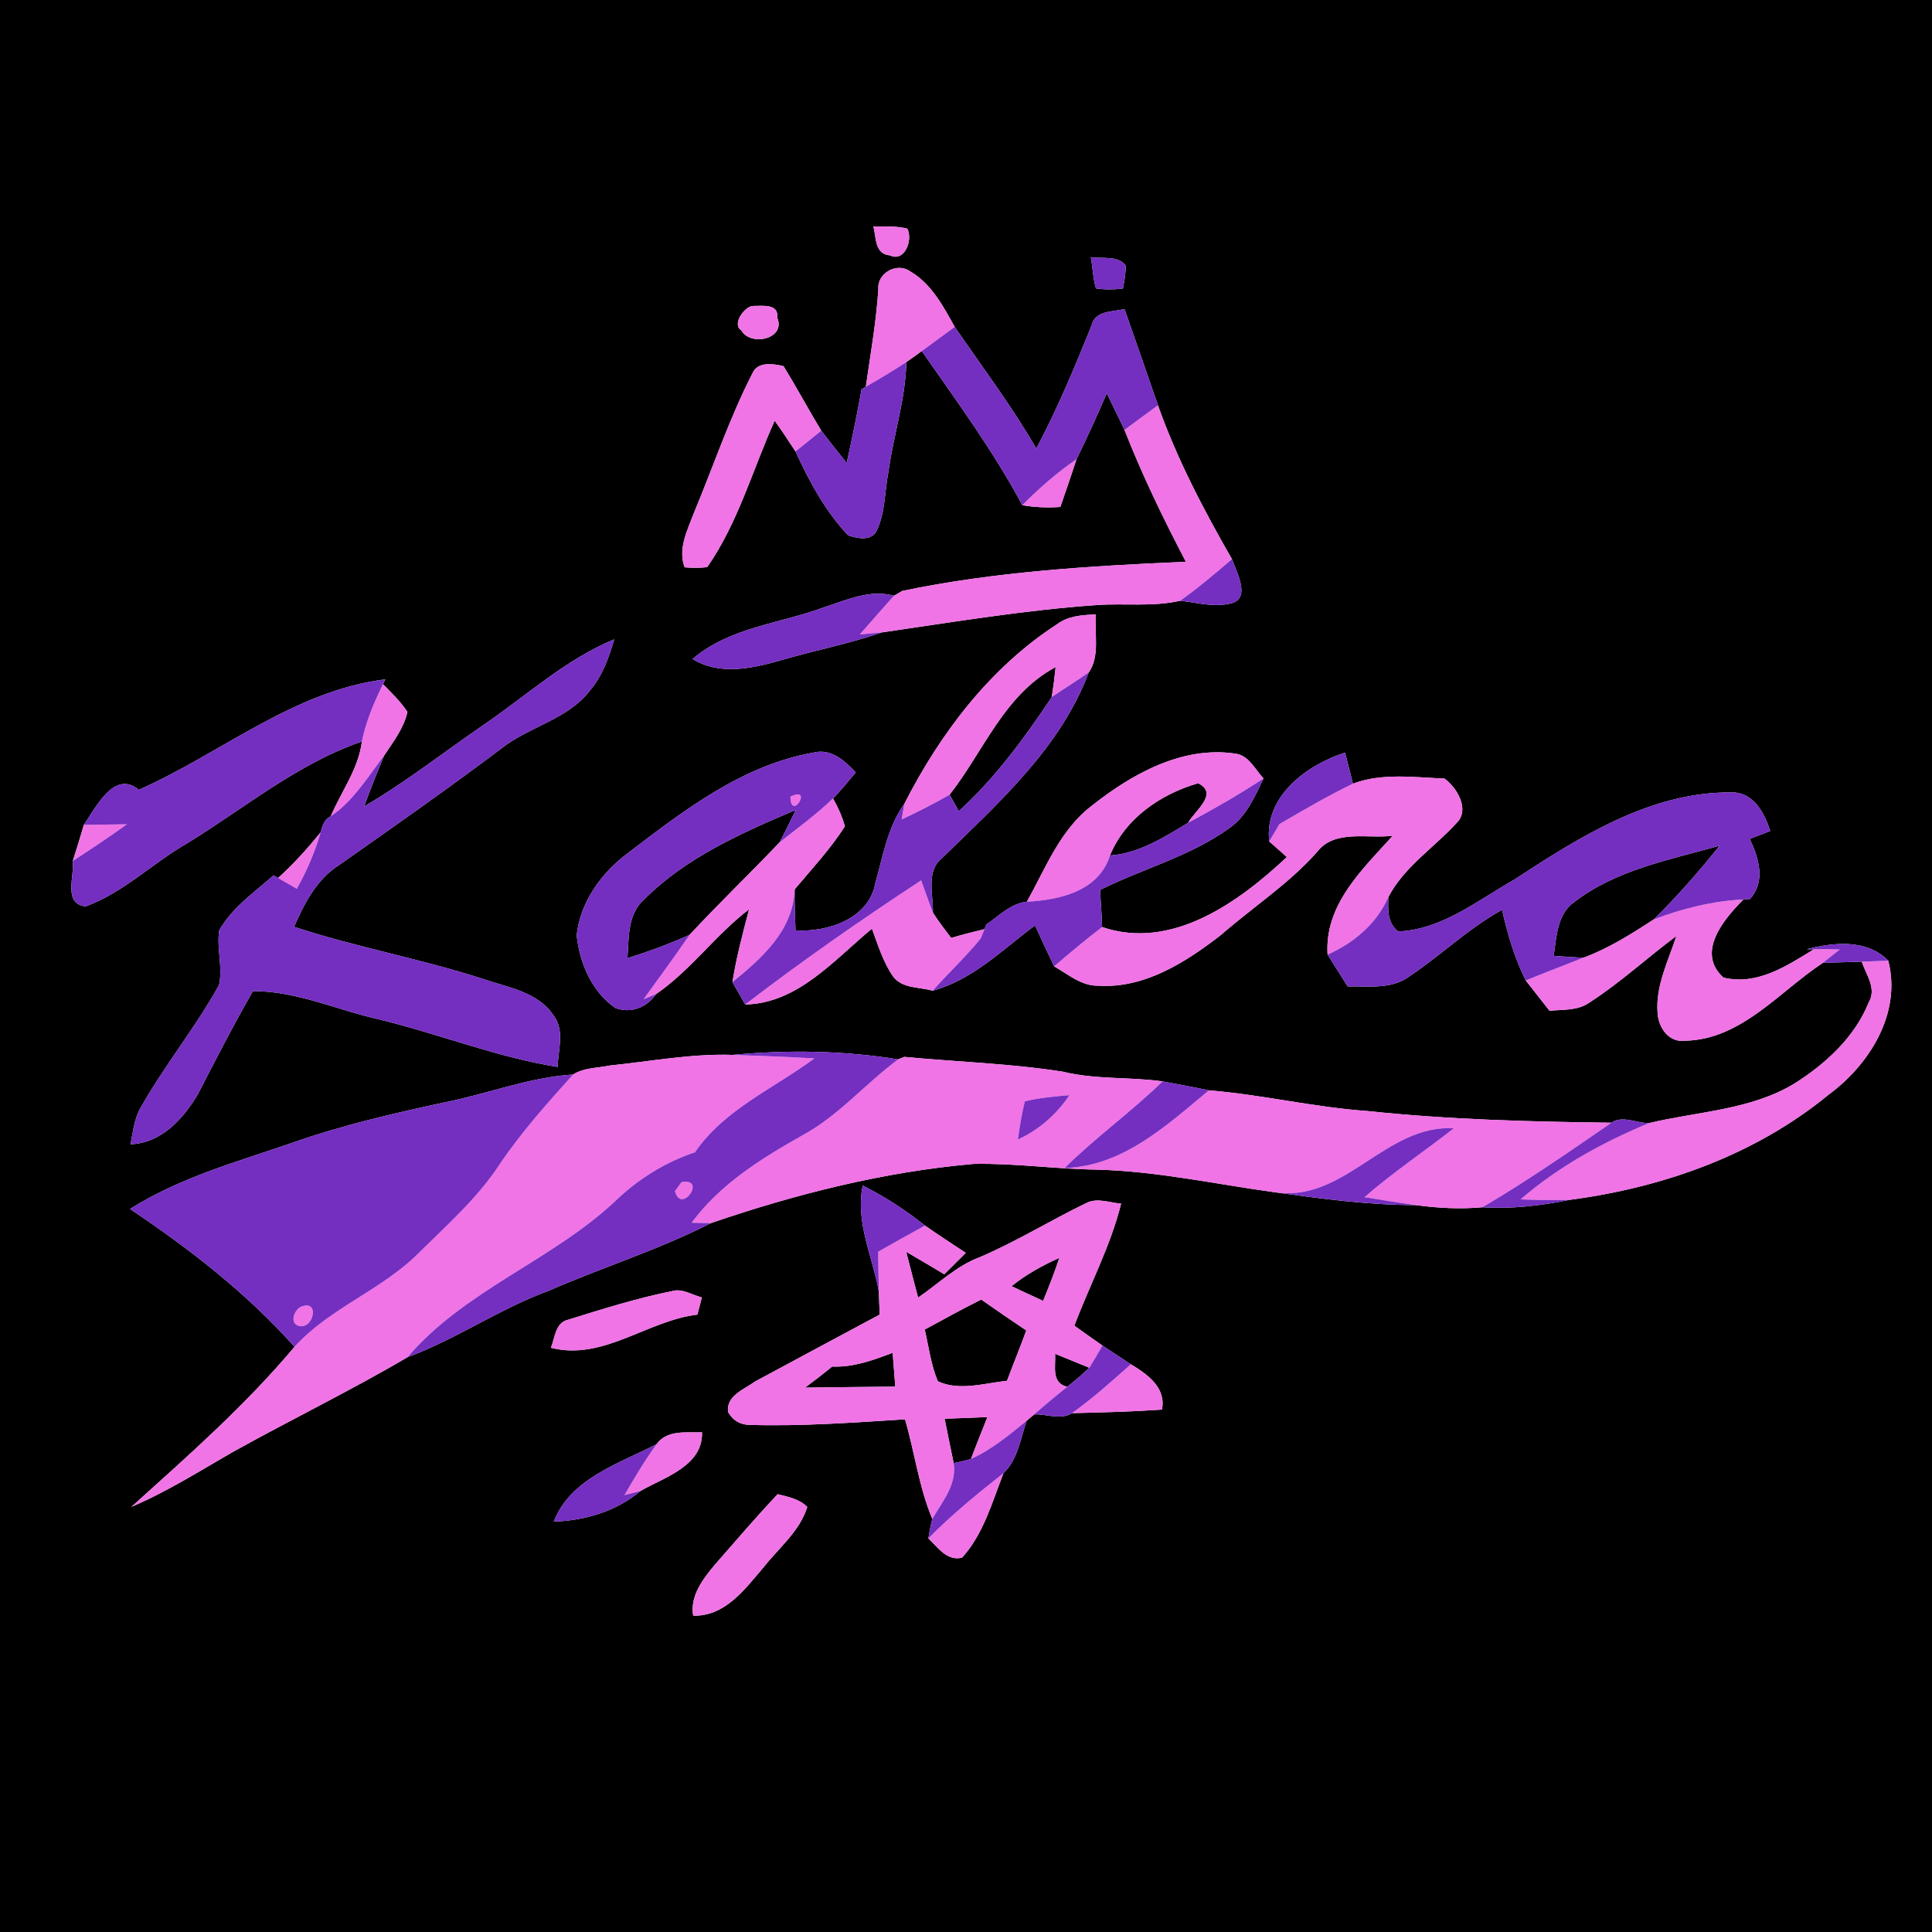 <?xml version="1.0" encoding="UTF-8" ?>
<!DOCTYPE svg PUBLIC "-//W3C//DTD SVG 1.1//EN" "http://www.w3.org/Graphics/SVG/1.1/DTD/svg11.dtd">
<svg width="250pt" height="250pt" viewBox="0 0 250 250" version="1.1" xmlns="http://www.w3.org/2000/svg">
<g id="#000001ff">
<path fill="#000001" opacity="1.00" d=" M 0.00 0.00 L 250.00 0.00 L 250.00 250.00 L 0.00 250.00 L 0.00 0.00 M 113.01 29.30 C 113.41 30.76 113.15 32.89 115.18 33.05 C 117.06 33.95 118.15 31.06 117.41 29.59 C 115.97 29.22 114.48 29.32 113.01 29.30 M 141.15 33.27 C 141.41 34.61 141.42 36.00 141.82 37.32 C 142.97 37.49 144.14 37.48 145.30 37.34 C 145.51 36.36 145.65 35.37 145.69 34.37 C 144.58 33.00 142.67 33.53 141.15 33.27 M 113.66 37.42 C 113.38 41.66 112.64 45.84 112.04 50.04 L 111.49 50.36 C 110.92 53.56 110.26 56.74 109.56 59.91 C 108.45 58.53 107.35 57.14 106.27 55.73 C 104.60 52.97 103.08 50.13 101.39 47.38 C 100.06 47.06 98.01 46.75 97.36 48.32 C 94.36 54.18 92.27 60.46 89.73 66.53 C 88.91 68.70 87.71 71.06 88.59 73.41 C 89.56 73.50 90.54 73.49 91.51 73.39 C 95.51 67.65 97.39 60.77 100.24 54.44 C 101.19 55.73 102.05 57.08 102.94 58.42 C 104.72 62.30 106.80 66.15 109.75 69.28 C 111.00 69.69 112.85 70.08 113.50 68.55 C 114.57 66.20 114.47 63.55 114.96 61.06 C 115.61 56.30 117.18 51.68 117.28 46.85 C 117.96 46.39 118.62 45.91 119.28 45.42 C 123.81 51.94 128.54 58.35 132.29 65.37 C 133.91 65.66 135.56 65.71 137.21 65.60 C 137.91 63.54 138.63 61.49 139.30 59.42 C 140.69 56.61 141.97 53.76 143.22 50.89 C 143.98 52.47 144.76 54.04 145.51 55.63 C 147.80 61.48 150.54 67.12 153.45 72.69 C 141.18 73.23 128.82 73.95 116.77 76.46 C 116.50 76.61 115.96 76.93 115.68 77.09 C 112.56 76.23 109.54 77.64 106.62 78.59 C 100.91 80.71 94.43 81.16 89.62 85.27 C 93.07 87.41 97.22 86.52 100.87 85.49 C 105.27 84.18 109.80 83.33 114.13 81.83 C 123.38 80.49 132.61 78.94 141.95 78.29 C 145.52 78.05 149.18 78.54 152.70 77.74 C 154.76 77.95 156.86 78.57 158.93 78.15 C 162.06 77.72 160.06 74.17 159.41 72.35 C 155.75 65.96 152.30 59.40 149.84 52.45 C 148.42 48.29 146.95 44.14 145.51 39.99 C 143.95 40.38 141.65 40.16 141.23 42.17 C 139.05 47.55 136.83 52.91 134.10 58.04 C 130.92 52.56 127.12 47.50 123.54 42.30 C 122.05 39.61 120.50 36.69 117.75 35.10 C 116.07 33.90 113.47 35.35 113.66 37.42 M 97.49 39.59 C 96.39 39.57 94.65 41.95 95.92 42.74 C 97.08 44.85 101.69 43.91 100.59 41.14 C 100.77 39.26 98.75 39.60 97.49 39.59 M 136.78 80.78 C 128.11 86.39 121.64 94.93 117.01 104.04 C 114.85 107.05 114.27 110.77 113.27 114.25 C 112.48 118.87 107.07 120.67 102.94 120.39 C 102.87 118.62 102.80 116.85 102.83 115.08 C 105.06 112.42 107.46 109.86 109.33 106.92 C 108.97 105.66 108.45 104.46 107.79 103.32 C 108.84 102.26 109.77 101.09 110.73 99.95 C 109.29 98.43 107.54 96.81 105.25 97.39 C 96.09 99.01 88.53 104.84 81.32 110.34 C 77.87 112.87 75.09 116.69 74.62 121.02 C 75.00 124.59 76.58 128.35 79.63 130.43 C 81.64 131.19 83.71 130.36 84.90 128.63 C 89.36 125.57 92.60 120.96 96.93 117.66 C 96.12 120.77 95.28 123.89 94.78 127.08 C 95.33 128.04 95.88 129.01 96.43 129.98 C 103.25 129.84 107.95 124.19 112.83 120.17 C 113.62 122.29 114.27 124.50 115.58 126.37 C 116.77 127.95 118.98 127.69 120.69 128.20 C 125.90 126.77 129.72 122.87 133.93 119.75 C 134.74 121.52 135.56 123.29 136.41 125.05 C 138.21 126.07 139.94 127.60 142.13 127.55 C 148.10 127.93 153.46 124.50 157.98 120.99 C 162.08 117.41 166.71 114.41 170.36 110.32 C 172.66 107.24 176.94 108.58 180.23 108.14 C 176.28 112.52 171.37 117.06 171.79 123.53 C 172.66 124.89 173.52 126.27 174.38 127.64 C 177.07 127.59 180.08 128.06 182.39 126.33 C 186.48 123.60 190.03 120.11 194.37 117.73 C 195.07 120.87 195.99 123.98 197.43 126.87 C 198.46 128.18 199.48 129.49 200.51 130.79 C 202.27 130.62 204.22 130.80 205.73 129.69 C 209.68 127.14 213.15 123.92 216.92 121.12 C 215.88 124.35 214.22 127.55 214.49 131.04 C 214.59 132.96 215.92 134.95 218.07 134.67 C 225.34 134.51 230.23 128.31 235.88 124.59 C 237.55 124.53 239.23 124.49 240.91 124.44 C 241.47 126.13 242.87 127.90 241.82 129.69 C 240.02 134.20 236.25 137.65 232.22 140.20 C 226.52 143.66 219.69 143.81 213.38 145.33 C 211.79 145.35 209.93 144.29 208.51 145.28 C 197.99 145.15 187.46 144.88 176.99 143.77 C 170.09 143.29 163.32 141.65 156.43 141.09 C 154.44 140.67 152.44 140.31 150.44 139.93 C 146.16 139.33 141.78 139.72 137.55 138.68 C 130.76 137.61 123.85 137.41 117.02 136.76 L 116.23 137.08 C 109.15 135.94 101.93 135.83 94.80 136.50 C 89.45 136.33 84.18 137.34 78.89 137.88 C 77.32 138.21 75.55 138.15 74.16 139.04 C 68.47 139.40 63.12 141.54 57.56 142.64 C 50.92 144.07 44.29 145.60 37.87 147.86 C 30.73 150.33 23.28 152.36 16.83 156.44 C 24.54 161.61 31.92 167.32 38.11 174.28 C 31.76 181.85 24.32 188.40 17.00 194.99 C 21.58 193.04 25.78 190.38 30.08 187.91 C 37.58 183.73 45.33 179.97 52.73 175.62 C 59.07 173.28 64.66 169.34 71.01 167.02 C 77.96 163.98 85.24 161.72 91.99 158.27 C 102.99 154.50 114.37 151.63 125.98 150.61 C 131.32 150.50 136.62 151.28 141.95 151.35 C 149.70 151.55 157.30 153.23 164.96 154.28 C 171.02 155.12 177.09 155.94 183.22 155.94 C 186.06 156.33 188.96 156.48 191.82 156.22 C 195.61 156.47 199.39 156.01 203.11 155.26 C 215.20 153.67 227.10 149.46 236.61 141.66 C 241.93 137.74 246.08 131.12 244.34 124.31 C 241.59 121.50 237.29 121.92 233.81 122.83 L 234.73 122.83 C 231.21 124.99 227.36 127.56 223.01 126.50 C 219.41 123.25 223.08 118.92 225.60 116.39 L 226.45 116.33 C 228.51 114.00 227.59 111.07 226.42 108.56 C 227.08 108.30 228.41 107.78 229.07 107.53 C 228.31 105.19 226.89 102.46 224.03 102.54 C 213.55 102.45 204.31 108.36 195.84 113.89 C 191.13 116.56 186.56 120.30 180.93 120.53 C 179.49 119.43 179.61 117.69 179.65 116.08 C 181.73 112.12 185.59 109.68 188.52 106.45 C 190.22 104.76 188.52 101.90 186.92 100.75 C 183.00 100.59 178.80 99.99 175.07 101.41 C 174.72 100.07 174.38 98.73 174.05 97.39 C 169.09 98.97 163.57 103.07 164.24 108.88 C 164.81 109.38 165.95 110.40 166.52 110.90 C 160.28 116.76 151.60 123.03 142.61 119.96 C 142.57 118.35 142.42 116.75 142.36 115.15 C 147.91 112.39 154.07 110.79 159.13 107.12 C 161.32 105.58 162.37 103.05 163.50 100.74 C 162.40 99.56 161.58 97.69 159.78 97.51 C 152.94 96.52 146.45 100.17 141.28 104.26 C 137.17 107.39 135.32 112.32 132.88 116.68 C 130.80 116.90 129.27 118.51 127.62 119.64 L 127.39 120.23 C 125.94 120.58 124.50 120.95 123.08 121.37 C 122.28 120.29 121.43 119.24 120.72 118.09 C 120.77 115.72 119.76 112.68 121.97 110.97 C 129.23 103.88 137.23 96.75 140.88 87.01 C 142.36 84.92 141.60 81.95 141.80 79.51 C 140.06 79.58 138.23 79.68 136.78 80.78 M 62.71 93.71 C 57.51 97.26 52.57 101.18 47.12 104.35 C 47.91 102.14 48.80 99.95 49.70 97.78 C 50.87 96.00 52.25 94.25 52.72 92.12 C 51.84 90.78 50.67 89.67 49.56 88.53 L 49.86 87.91 C 38.03 89.37 28.60 97.49 17.97 102.20 C 14.78 99.57 12.40 104.49 10.85 106.74 C 10.40 108.31 9.91 109.86 9.42 111.41 C 9.65 113.44 8.14 116.96 11.08 117.29 C 15.95 115.51 19.72 111.71 24.17 109.15 C 31.61 104.60 38.49 98.81 46.83 95.95 C 46.39 99.51 44.16 102.41 42.80 105.63 C 41.97 106.01 41.71 106.89 41.49 107.71 C 39.79 109.80 37.99 111.80 35.99 113.61 L 35.40 113.27 C 32.91 115.47 30.05 117.44 28.37 120.38 C 28.00 122.73 28.87 125.15 28.34 127.47 C 25.32 132.93 21.34 137.80 18.26 143.23 C 17.37 144.69 17.23 146.43 16.89 148.07 C 20.87 147.91 23.68 144.82 25.58 141.63 C 27.90 137.14 30.20 132.64 32.73 128.25 C 38.41 128.23 43.64 130.71 49.11 131.92 C 56.84 133.80 64.28 136.80 72.16 138.06 C 72.21 135.87 73.11 133.32 71.63 131.40 C 69.58 128.30 65.62 127.77 62.37 126.63 C 54.36 124.05 46.05 122.56 38.05 119.93 C 39.40 116.87 40.99 113.74 43.93 111.90 C 50.95 106.97 57.99 102.04 64.85 96.87 C 68.46 94.00 73.45 93.12 76.34 89.35 C 77.96 87.45 78.79 85.08 79.48 82.73 C 73.24 85.31 68.22 89.94 62.71 93.71 M 111.64 153.41 C 110.65 158.10 112.91 162.58 113.72 167.12 C 113.75 167.87 113.80 169.37 113.83 170.11 C 108.46 173.00 103.07 175.86 97.70 178.77 C 96.30 179.79 93.91 180.62 94.22 182.74 C 94.85 183.80 95.76 184.35 96.97 184.38 C 103.69 184.58 110.41 184.08 117.11 183.66 C 118.36 187.94 118.91 192.42 120.64 196.55 C 120.43 197.38 120.26 198.22 120.13 199.07 C 121.37 200.23 122.53 202.04 124.49 201.56 C 127.26 198.50 128.38 194.40 129.85 190.63 C 131.68 188.87 132.07 186.18 132.83 183.86 C 133.08 183.65 133.58 183.23 133.83 183.02 C 135.43 182.96 137.27 183.78 138.72 182.86 C 142.60 182.77 146.49 182.67 150.36 182.40 C 150.91 179.53 148.47 177.83 146.33 176.54 C 145.11 175.73 143.88 174.93 142.66 174.12 C 141.44 173.27 140.23 172.41 139.02 171.54 C 141.01 166.27 143.70 161.25 145.07 155.75 C 143.60 155.64 141.99 154.95 140.58 155.67 C 135.93 157.91 131.52 160.66 126.76 162.69 C 123.74 163.81 121.42 166.13 118.80 167.91 C 118.29 165.93 117.76 163.96 117.26 161.98 C 118.91 162.93 120.55 163.91 122.19 164.89 C 123.12 163.97 124.05 163.05 124.97 162.12 C 123.20 160.96 121.43 159.80 119.69 158.59 C 117.19 156.59 114.50 154.85 111.64 153.41 M 73.52 170.77 C 71.85 171.14 71.82 173.10 71.29 174.40 C 78.04 176.13 83.76 170.87 90.24 170.11 C 90.39 169.55 90.68 168.44 90.82 167.88 C 89.56 167.59 88.32 166.68 86.98 167.07 C 82.42 167.98 77.96 169.39 73.52 170.77 M 84.95 186.89 C 80.09 189.38 73.78 191.36 71.66 196.90 C 75.71 196.75 79.74 195.58 82.87 192.93 C 86.00 191.14 90.96 189.70 90.84 185.34 C 88.81 185.41 86.32 184.98 84.95 186.89 M 100.63 193.35 C 97.83 196.31 95.18 199.42 92.49 202.49 C 90.96 204.32 89.26 206.52 89.70 209.07 C 93.86 209.17 96.39 205.62 98.81 202.80 C 100.79 200.28 103.48 198.16 104.46 195.00 C 103.43 193.96 101.98 193.69 100.63 193.35 Z" />
<path fill="#000001" opacity="1.00" d=" M 122.88 102.83 C 127.29 97.21 129.95 89.85 136.60 86.32 C 136.47 87.61 136.30 88.91 136.10 90.20 C 132.57 95.50 128.78 100.66 124.07 104.97 C 123.77 104.44 123.18 103.37 122.88 102.83 Z" />
<path fill="#000001" opacity="1.00" d=" M 143.63 110.70 C 145.58 105.90 150.19 102.75 155.04 101.35 C 157.77 102.71 154.59 104.90 153.74 106.47 C 150.60 108.36 147.39 110.43 143.63 110.70 Z" />
<path fill="#000001" opacity="1.00" d=" M 83.37 116.37 C 88.79 110.93 96.00 107.77 102.97 104.80 C 102.29 106.21 101.62 107.61 100.89 108.99 C 97.05 113.03 93.03 116.88 89.24 120.96 C 86.62 122.14 83.93 123.14 81.19 123.98 C 81.38 121.35 81.18 118.29 83.37 116.37 Z" />
<path fill="#000001" opacity="1.00" d=" M 203.71 116.72 C 209.13 112.54 216.07 111.25 222.52 109.43 C 219.85 112.77 217.03 115.99 213.99 118.98 C 211.09 120.86 208.15 122.73 204.89 123.93 C 203.60 123.87 202.32 123.79 201.04 123.69 C 201.43 121.24 201.46 118.31 203.71 116.72 Z" />
<path fill="#000001" opacity="1.00" d=" M 130.89 166.43 C 132.77 164.92 134.88 163.75 137.08 162.77 C 136.46 164.65 135.73 166.49 134.98 168.33 C 133.61 167.71 132.24 167.08 130.89 166.43 Z" />
<path fill="#000001" opacity="1.00" d=" M 119.66 172.04 C 122.09 170.74 124.50 169.38 126.97 168.16 C 128.90 169.51 130.84 170.85 132.80 172.16 C 132.01 174.35 131.12 176.49 130.31 178.67 C 127.40 178.99 124.06 180.04 121.35 178.73 C 120.46 176.60 120.18 174.28 119.66 172.04 Z" />
<path fill="#000001" opacity="1.00" d=" M 107.68 176.83 C 110.42 176.95 112.98 176.01 115.51 175.05 C 115.62 176.51 115.74 177.97 115.85 179.43 C 111.96 179.45 108.07 179.52 104.17 179.56 C 105.36 178.67 106.54 177.77 107.68 176.83 Z" />
<path fill="#000001" opacity="1.00" d=" M 136.53 175.18 C 138.01 175.78 139.48 176.39 140.96 176.99 C 140.05 177.86 139.08 178.67 138.10 179.45 C 135.99 178.96 136.63 176.78 136.53 175.18 Z" />
<path fill="#000001" opacity="1.00" d=" M 122.23 183.58 C 124.08 183.52 125.92 183.45 127.77 183.37 C 127.06 185.18 126.32 186.97 125.65 188.79 C 124.91 189.01 124.16 189.18 123.40 189.32 C 123.02 187.40 122.61 185.50 122.23 183.58 Z" />
</g>
<g id="#f074e5ff">
<path fill="#f074e5" opacity="1.00" d=" M 113.01 29.30 C 114.48 29.32 115.97 29.22 117.41 29.59 C 118.15 31.06 117.06 33.95 115.18 33.05 C 113.15 32.89 113.41 30.76 113.01 29.30 Z" />
<path fill="#f074e5" opacity="1.00" d=" M 113.66 37.42 C 113.47 35.35 116.07 33.90 117.75 35.10 C 120.50 36.69 122.05 39.61 123.54 42.30 C 122.13 43.35 120.70 44.38 119.28 45.42 C 118.62 45.91 117.96 46.39 117.28 46.85 C 115.58 47.98 113.81 49.02 112.04 50.04 C 112.64 45.84 113.38 41.66 113.66 37.42 Z" />
<path fill="#f074e5" opacity="1.00" d=" M 97.49 39.59 C 98.75 39.60 100.77 39.26 100.59 41.14 C 101.69 43.91 97.08 44.85 95.92 42.74 C 94.65 41.95 96.39 39.57 97.49 39.59 Z" />
<path fill="#f074e5" opacity="1.00" d=" M 97.36 48.32 C 98.01 46.75 100.06 47.06 101.39 47.38 C 103.08 50.13 104.60 52.97 106.27 55.73 C 105.16 56.63 104.05 57.52 102.94 58.42 C 102.05 57.08 101.19 55.73 100.24 54.44 C 97.39 60.77 95.51 67.65 91.51 73.39 C 90.54 73.49 89.56 73.50 88.59 73.41 C 87.71 71.06 88.91 68.70 89.73 66.53 C 92.27 60.46 94.36 54.18 97.36 48.32 Z" />
<path fill="#f074e5" opacity="1.00" d=" M 145.51 55.63 C 146.95 54.56 148.39 53.50 149.84 52.45 C 152.30 59.40 155.75 65.96 159.41 72.35 C 157.23 74.22 155.05 76.09 152.70 77.74 C 149.18 78.54 145.52 78.05 141.95 78.29 C 132.61 78.94 123.38 80.49 114.13 81.83 C 113.42 81.90 111.98 82.03 111.26 82.10 C 112.73 80.43 114.19 78.74 115.68 77.09 C 115.96 76.93 116.50 76.61 116.77 76.46 C 128.82 73.95 141.18 73.23 153.45 72.69 C 150.54 67.12 147.80 61.48 145.51 55.63 Z" />
<path fill="#f074e5" opacity="1.00" d=" M 132.29 65.37 C 134.44 63.19 136.77 61.16 139.30 59.42 C 138.63 61.49 137.91 63.54 137.21 65.60 C 135.56 65.71 133.91 65.66 132.29 65.37 Z" />
<path fill="#f074e5" opacity="1.00" d=" M 136.78 80.78 C 138.23 79.68 140.06 79.58 141.80 79.51 C 141.60 81.95 142.36 84.92 140.88 87.01 C 139.32 88.12 137.68 89.11 136.10 90.20 C 136.30 88.91 136.47 87.61 136.60 86.32 C 129.95 89.85 127.29 97.21 122.88 102.83 C 120.86 104.00 118.78 105.04 116.68 106.04 C 116.76 105.54 116.93 104.54 117.01 104.04 C 121.64 94.93 128.11 86.39 136.78 80.78 Z" />
<path fill="#f074e5" opacity="1.00" d=" M 46.83 95.95 C 47.35 93.35 48.40 90.90 49.56 88.53 C 50.67 89.67 51.84 90.78 52.72 92.12 C 52.25 94.25 50.87 96.00 49.70 97.78 C 47.83 100.23 46.18 102.90 43.79 104.89 C 43.54 105.08 43.05 105.45 42.80 105.63 C 44.16 102.41 46.39 99.51 46.83 95.95 Z" />
<path fill="#f074e5" opacity="1.00" d=" M 141.28 104.26 C 146.45 100.17 152.94 96.52 159.78 97.51 C 161.58 97.69 162.40 99.56 163.50 100.74 C 160.34 102.80 157.07 104.69 153.74 106.47 C 154.59 104.90 157.77 102.71 155.04 101.35 C 150.19 102.75 145.58 105.90 143.63 110.70 C 142.18 115.31 137.14 116.46 132.88 116.68 C 135.32 112.32 137.17 107.39 141.28 104.26 Z" />
<path fill="#f074e5" opacity="1.00" d=" M 175.07 101.41 C 178.80 99.99 183.00 100.59 186.92 100.75 C 188.52 101.90 190.22 104.76 188.52 106.45 C 185.59 109.68 181.73 112.12 179.65 116.08 C 178.13 119.56 175.19 122.00 171.79 123.53 C 171.37 117.06 176.28 112.52 180.23 108.14 C 176.94 108.58 172.66 107.24 170.36 110.32 C 166.71 114.41 162.08 117.41 157.98 120.99 C 153.46 124.50 148.10 127.93 142.13 127.55 C 139.94 127.60 138.21 126.07 136.41 125.05 C 138.43 123.30 140.49 121.59 142.61 119.96 C 151.60 123.03 160.28 116.76 166.52 110.90 C 165.95 110.40 164.81 109.38 164.24 108.88 C 164.57 108.32 165.23 107.19 165.56 106.63 C 168.69 104.82 171.81 102.98 175.07 101.41 Z" />
<path fill="#f074e5" opacity="1.00" d=" M 102.28 103.09 C 105.30 101.59 102.33 106.42 102.28 103.09 Z" />
<path fill="#f074e5" opacity="1.00" d=" M 100.89 108.99 C 103.22 107.14 105.64 105.39 107.79 103.32 C 108.45 104.46 108.97 105.66 109.33 106.92 C 107.46 109.86 105.06 112.42 102.83 115.08 C 102.64 120.41 98.61 123.96 94.78 127.08 C 95.28 123.89 96.12 120.77 96.93 117.66 C 92.60 120.96 89.36 125.57 84.90 128.63 C 84.49 128.80 83.68 129.13 83.28 129.30 C 85.27 126.53 87.31 123.78 89.24 120.96 C 93.03 116.88 97.05 113.03 100.89 108.99 Z" />
<path fill="#f074e5" opacity="1.00" d=" M 10.85 106.74 C 12.71 106.72 14.57 106.69 16.42 106.66 C 14.14 108.31 11.78 109.87 9.42 111.41 C 9.91 109.86 10.40 108.31 10.85 106.74 Z" />
<path fill="#f074e5" opacity="1.00" d=" M 41.49 107.71 C 40.76 110.25 39.70 112.69 38.41 115.01 C 37.60 114.54 36.79 114.07 35.99 113.61 C 37.99 111.80 39.79 109.80 41.49 107.71 Z" />
<path fill="#f074e5" opacity="1.00" d=" M 96.43 129.98 C 103.80 124.33 111.44 119.01 119.20 113.92 C 119.70 115.31 120.18 116.71 120.72 118.09 C 121.43 119.24 122.28 120.29 123.08 121.37 C 124.50 120.95 125.94 120.58 127.39 120.23 C 127.27 120.53 127.02 121.13 126.90 121.44 C 124.97 123.82 122.71 125.91 120.69 128.20 C 118.98 127.69 116.77 127.95 115.58 126.37 C 114.27 124.50 113.62 122.29 112.83 120.17 C 107.95 124.19 103.25 129.84 96.43 129.98 Z" />
<path fill="#f074e5" opacity="1.00" d=" M 213.99 118.98 C 217.70 117.56 221.61 116.59 225.60 116.39 C 223.08 118.92 219.41 123.25 223.01 126.50 C 227.36 127.56 231.21 124.99 234.73 122.83 C 235.84 122.82 236.95 122.83 238.07 122.86 C 237.34 123.44 236.61 124.02 235.88 124.59 C 230.23 128.31 225.34 134.51 218.07 134.67 C 215.92 134.95 214.59 132.96 214.49 131.04 C 214.22 127.55 215.88 124.35 216.92 121.12 C 213.15 123.92 209.68 127.14 205.73 129.69 C 204.22 130.80 202.27 130.62 200.51 130.79 C 199.48 129.49 198.46 128.18 197.43 126.87 C 199.91 125.86 202.40 124.91 204.89 123.93 C 208.15 122.73 211.09 120.86 213.99 118.98 Z" />
<path fill="#f074e5" opacity="1.00" d=" M 240.91 124.44 C 242.05 124.40 243.19 124.36 244.34 124.31 C 246.08 131.12 241.93 137.74 236.61 141.66 C 227.10 149.46 215.20 153.67 203.11 155.26 C 200.99 155.33 198.87 155.27 196.76 155.20 C 201.67 150.96 207.40 147.81 213.38 145.33 C 219.69 143.81 226.52 143.66 232.22 140.20 C 236.25 137.65 240.02 134.20 241.82 129.69 C 242.87 127.90 241.47 126.13 240.91 124.44 Z" />
<path fill="#f074e5" opacity="1.00" d=" M 78.89 137.88 C 84.18 137.34 89.45 136.33 94.80 136.50 C 98.32 136.63 101.85 136.76 105.38 136.95 C 100.12 140.87 93.77 143.51 89.93 149.10 C 86.02 150.41 82.48 152.63 79.53 155.50 C 71.31 163.16 60.10 166.98 52.73 175.62 C 45.33 179.97 37.58 183.73 30.08 187.91 C 25.78 190.38 21.58 193.04 17.00 194.99 C 24.32 188.40 31.76 181.85 38.11 174.28 C 42.68 169.24 49.35 166.96 54.13 162.19 C 57.83 158.53 61.79 155.04 64.66 150.66 C 67.46 146.50 70.82 142.76 74.16 139.04 C 75.55 138.15 77.32 138.21 78.89 137.88 Z" />
<path fill="#f074e5" opacity="1.00" d=" M 116.23 137.08 L 117.02 136.76 C 123.85 137.41 130.76 137.61 137.55 138.68 C 141.78 139.72 146.16 139.33 150.44 139.93 C 146.39 143.87 141.78 147.17 137.76 151.14 C 145.26 150.94 150.99 145.61 156.43 141.09 C 163.32 141.65 170.09 143.29 176.99 143.77 C 187.46 144.88 197.99 145.15 208.51 145.28 C 203.04 149.06 197.56 152.85 191.82 156.22 C 188.96 156.48 186.06 156.33 183.22 155.94 C 181.00 155.63 178.78 155.28 176.57 154.91 C 180.25 151.71 184.30 148.99 188.13 146.00 C 179.24 145.49 174.03 155.65 164.96 154.28 C 157.30 153.23 149.70 151.55 141.95 151.35 C 136.62 151.28 131.32 150.50 125.98 150.61 C 114.37 151.63 102.99 154.50 91.99 158.27 C 91.37 158.26 90.12 158.24 89.50 158.22 C 93.20 153.21 98.54 149.89 103.89 146.88 C 108.55 144.35 111.99 140.20 116.23 137.08 M 132.62 142.51 C 132.20 144.13 131.95 145.79 131.71 147.46 C 134.44 146.20 136.72 144.21 138.39 141.71 C 136.45 141.88 134.51 142.05 132.62 142.51 Z" />
<path fill="#f074e5" opacity="1.00" d=" M 88.19 152.97 C 91.52 152.35 88.16 157.24 87.34 154.13 C 87.55 153.84 87.98 153.26 88.19 152.97 Z" />
<path fill="#f074e5" opacity="1.00" d=" M 140.58 155.67 C 141.99 154.95 143.60 155.64 145.07 155.75 C 143.70 161.25 141.01 166.27 139.02 171.54 C 140.23 172.41 141.44 173.27 142.66 174.12 C 142.11 175.08 141.54 176.04 140.96 176.99 C 139.48 176.39 138.01 175.78 136.53 175.18 C 136.63 176.78 135.99 178.96 138.10 179.45 C 136.65 180.61 135.22 181.79 133.83 183.02 C 133.58 183.23 133.08 183.65 132.83 183.86 C 130.58 185.70 128.31 187.58 125.65 188.79 C 126.32 186.97 127.06 185.18 127.77 183.37 C 125.92 183.45 124.08 183.52 122.23 183.58 C 122.61 185.50 123.02 187.40 123.40 189.32 C 123.85 192.10 121.93 194.30 120.64 196.55 C 118.91 192.42 118.36 187.94 117.11 183.66 C 110.41 184.08 103.69 184.58 96.97 184.38 C 95.76 184.35 94.85 183.80 94.22 182.74 C 93.91 180.62 96.30 179.79 97.70 178.77 C 103.07 175.86 108.46 173.00 113.83 170.11 C 113.80 169.37 113.75 167.87 113.72 167.12 C 113.67 165.40 113.66 163.68 113.64 161.97 C 115.65 160.83 117.66 159.69 119.69 158.59 C 121.43 159.80 123.20 160.96 124.97 162.12 C 124.05 163.05 123.12 163.97 122.19 164.89 C 120.55 163.91 118.91 162.93 117.26 161.98 C 117.76 163.96 118.29 165.93 118.80 167.91 C 121.42 166.13 123.74 163.81 126.76 162.69 C 131.52 160.66 135.93 157.91 140.58 155.67 M 130.89 166.43 C 132.24 167.08 133.61 167.71 134.98 168.33 C 135.73 166.49 136.46 164.65 137.08 162.77 C 134.88 163.75 132.77 164.92 130.89 166.43 M 119.66 172.04 C 120.18 174.28 120.46 176.60 121.35 178.73 C 124.06 180.04 127.40 178.99 130.31 178.67 C 131.12 176.49 132.01 174.35 132.80 172.16 C 130.84 170.85 128.90 169.51 126.97 168.16 C 124.50 169.38 122.09 170.74 119.66 172.04 M 107.68 176.83 C 106.54 177.77 105.36 178.67 104.17 179.56 C 108.07 179.52 111.96 179.45 115.85 179.43 C 115.74 177.97 115.62 176.51 115.51 175.05 C 112.98 176.01 110.42 176.95 107.68 176.83 Z" />
<path fill="#f074e5" opacity="1.00" d=" M 73.52 170.77 C 77.96 169.39 82.42 167.98 86.98 167.07 C 88.32 166.68 89.56 167.59 90.82 167.88 C 90.68 168.44 90.39 169.55 90.24 170.11 C 83.76 170.87 78.04 176.13 71.29 174.40 C 71.82 173.10 71.85 171.14 73.52 170.77 Z" />
<path fill="#f074e5" opacity="1.00" d=" M 39.12 169.03 C 41.36 168.28 40.57 171.94 38.76 171.59 C 37.34 171.32 38.08 169.32 39.12 169.03 Z" />
<path fill="#f074e5" opacity="1.00" d=" M 138.72 182.86 C 141.41 180.94 143.87 178.73 146.33 176.54 C 148.47 177.83 150.91 179.53 150.36 182.40 C 146.49 182.67 142.60 182.77 138.72 182.86 Z" />
<path fill="#f074e5" opacity="1.00" d=" M 84.95 186.89 C 86.32 184.98 88.81 185.41 90.84 185.34 C 90.96 189.70 86.00 191.14 82.87 192.93 C 82.36 193.07 81.33 193.33 80.81 193.47 C 82.10 191.22 83.44 188.99 84.95 186.89 Z" />
<path fill="#f074e5" opacity="1.00" d=" M 120.13 199.07 C 123.14 196.01 126.47 193.29 129.85 190.63 C 128.38 194.40 127.26 198.50 124.49 201.56 C 122.53 202.04 121.37 200.23 120.13 199.07 Z" />
<path fill="#f074e5" opacity="1.00" d=" M 100.63 193.35 C 101.98 193.69 103.43 193.96 104.46 195.00 C 103.48 198.16 100.79 200.28 98.81 202.80 C 96.39 205.62 93.86 209.17 89.70 209.07 C 89.26 206.52 90.96 204.32 92.49 202.49 C 95.18 199.42 97.83 196.31 100.63 193.35 Z" />
</g>
<g id="#742ec0ff">
<path fill="#742ec0" opacity="1.00" d=" M 141.15 33.27 C 142.67 33.53 144.58 33.00 145.69 34.37 C 145.65 35.37 145.51 36.36 145.30 37.34 C 144.14 37.48 142.97 37.49 141.82 37.32 C 141.42 36.00 141.41 34.61 141.15 33.27 Z" />
<path fill="#742ec0" opacity="1.00" d=" M 141.23 42.17 C 141.65 40.16 143.95 40.38 145.51 39.99 C 146.95 44.14 148.42 48.29 149.84 52.45 C 148.39 53.50 146.95 54.56 145.51 55.63 C 144.76 54.04 143.98 52.47 143.22 50.89 C 141.97 53.76 140.69 56.61 139.30 59.42 C 136.77 61.16 134.44 63.19 132.29 65.37 C 128.54 58.35 123.81 51.94 119.28 45.42 C 120.70 44.38 122.13 43.35 123.54 42.30 C 127.12 47.50 130.92 52.56 134.10 58.04 C 136.83 52.91 139.05 47.55 141.23 42.17 Z" />
<path fill="#742ec0" opacity="1.00" d=" M 112.04 50.04 C 113.81 49.02 115.58 47.98 117.28 46.85 C 117.18 51.68 115.61 56.30 114.96 61.06 C 114.47 63.55 114.57 66.20 113.50 68.55 C 112.85 70.08 111.00 69.69 109.75 69.28 C 106.80 66.15 104.72 62.30 102.94 58.42 C 104.05 57.52 105.16 56.63 106.27 55.73 C 107.35 57.14 108.45 58.53 109.56 59.91 C 110.26 56.74 110.92 53.56 111.49 50.36 L 112.04 50.04 Z" />
<path fill="#742ec0" opacity="1.00" d=" M 159.41 72.35 C 160.06 74.17 162.06 77.72 158.93 78.15 C 156.86 78.57 154.76 77.95 152.70 77.74 C 155.05 76.09 157.23 74.22 159.41 72.35 Z" />
<path fill="#742ec0" opacity="1.00" d=" M 106.62 78.59 C 109.54 77.64 112.56 76.23 115.68 77.09 C 114.19 78.74 112.73 80.43 111.26 82.10 C 111.98 82.03 113.42 81.90 114.13 81.83 C 109.80 83.33 105.27 84.18 100.87 85.49 C 97.22 86.52 93.07 87.41 89.62 85.27 C 94.43 81.16 100.91 80.71 106.62 78.59 Z" />
<path fill="#742ec0" opacity="1.00" d=" M 62.71 93.71 C 68.22 89.94 73.24 85.31 79.48 82.73 C 78.79 85.08 77.96 87.45 76.34 89.35 C 73.45 93.12 68.46 94.00 64.85 96.87 C 57.99 102.04 50.95 106.97 43.93 111.90 C 40.99 113.74 39.40 116.87 38.05 119.93 C 46.05 122.56 54.36 124.05 62.37 126.63 C 65.62 127.77 69.58 128.30 71.63 131.40 C 73.11 133.32 72.21 135.87 72.16 138.06 C 64.28 136.80 56.84 133.80 49.11 131.92 C 43.64 130.71 38.41 128.23 32.73 128.25 C 30.20 132.64 27.90 137.14 25.58 141.63 C 23.68 144.82 20.87 147.91 16.89 148.07 C 17.23 146.43 17.37 144.69 18.26 143.23 C 21.34 137.80 25.32 132.93 28.34 127.47 C 28.87 125.15 28.00 122.73 28.37 120.38 C 30.05 117.44 32.91 115.47 35.40 113.27 L 35.99 113.61 C 36.79 114.07 37.60 114.54 38.41 115.01 C 39.70 112.69 40.76 110.25 41.49 107.71 C 41.71 106.89 41.97 106.01 42.80 105.63 C 43.05 105.45 43.54 105.08 43.79 104.89 C 46.18 102.90 47.83 100.23 49.70 97.78 C 48.80 99.95 47.91 102.14 47.12 104.35 C 52.57 101.18 57.51 97.26 62.71 93.71 Z" />
<path fill="#742ec0" opacity="1.00" d=" M 136.10 90.20 C 137.68 89.11 139.32 88.12 140.88 87.01 C 137.23 96.75 129.23 103.88 121.97 110.97 C 119.76 112.68 120.77 115.72 120.72 118.09 C 120.18 116.71 119.70 115.31 119.20 113.92 C 111.44 119.01 103.80 124.33 96.43 129.98 C 95.88 129.01 95.33 128.04 94.78 127.08 C 98.61 123.96 102.64 120.41 102.83 115.08 C 102.80 116.85 102.87 118.62 102.94 120.39 C 107.07 120.67 112.48 118.87 113.27 114.25 C 114.27 110.77 114.85 107.05 117.01 104.04 C 116.93 104.54 116.76 105.54 116.68 106.04 C 118.78 105.04 120.86 104.00 122.88 102.83 C 123.18 103.37 123.77 104.44 124.07 104.97 C 128.78 100.66 132.57 95.50 136.10 90.20 Z" />
<path fill="#742ec0" opacity="1.00" d=" M 17.97 102.20 C 28.60 97.49 38.03 89.37 49.86 87.91 L 49.56 88.53 C 48.40 90.90 47.35 93.35 46.83 95.95 C 38.49 98.81 31.61 104.60 24.17 109.15 C 19.72 111.71 15.95 115.51 11.08 117.29 C 8.14 116.96 9.65 113.44 9.42 111.41 C 11.78 109.87 14.14 108.31 16.42 106.66 C 14.57 106.69 12.71 106.72 10.85 106.74 C 12.40 104.49 14.78 99.57 17.97 102.20 Z" />
<path fill="#742ec0" opacity="1.00" d=" M 81.32 110.34 C 88.53 104.84 96.09 99.01 105.25 97.39 C 107.54 96.81 109.29 98.43 110.73 99.95 C 109.77 101.09 108.84 102.26 107.79 103.32 C 105.64 105.39 103.22 107.14 100.89 108.99 C 101.62 107.61 102.29 106.21 102.97 104.80 C 96.00 107.77 88.79 110.93 83.37 116.37 C 81.18 118.29 81.38 121.35 81.19 123.98 C 83.93 123.14 86.62 122.14 89.24 120.96 C 87.31 123.78 85.27 126.53 83.28 129.30 C 83.68 129.13 84.49 128.80 84.90 128.63 C 83.71 130.36 81.64 131.19 79.63 130.43 C 76.58 128.35 75.00 124.59 74.62 121.02 C 75.09 116.69 77.87 112.87 81.32 110.34 M 102.28 103.09 C 102.33 106.42 105.30 101.59 102.28 103.09 Z" />
<path fill="#742ec0" opacity="1.00" d=" M 164.24 108.88 C 163.57 103.07 169.09 98.97 174.05 97.39 C 174.38 98.73 174.72 100.07 175.07 101.41 C 171.81 102.98 168.69 104.82 165.56 106.63 C 165.23 107.19 164.57 108.32 164.24 108.88 Z" />
<path fill="#742ec0" opacity="1.00" d=" M 153.74 106.47 C 157.07 104.69 160.34 102.80 163.50 100.74 C 162.37 103.05 161.32 105.58 159.13 107.12 C 154.07 110.79 147.91 112.39 142.36 115.15 C 142.42 116.75 142.57 118.35 142.61 119.96 C 140.49 121.59 138.43 123.30 136.41 125.05 C 135.56 123.29 134.74 121.52 133.93 119.75 C 129.72 122.87 125.90 126.77 120.69 128.20 C 122.71 125.91 124.97 123.82 126.90 121.44 C 127.02 121.13 127.27 120.53 127.39 120.23 L 127.62 119.64 C 129.27 118.51 130.80 116.90 132.88 116.68 C 137.14 116.46 142.18 115.31 143.63 110.70 C 147.39 110.43 150.60 108.36 153.74 106.47 Z" />
<path fill="#742ec0" opacity="1.00" d=" M 195.84 113.89 C 204.31 108.36 213.55 102.45 224.03 102.54 C 226.89 102.46 228.31 105.19 229.07 107.53 C 228.41 107.78 227.08 108.30 226.42 108.56 C 227.59 111.07 228.51 114.00 226.45 116.33 L 225.60 116.39 C 221.61 116.59 217.70 117.56 213.99 118.98 C 217.03 115.99 219.85 112.77 222.52 109.43 C 216.07 111.25 209.13 112.54 203.71 116.72 C 201.46 118.31 201.43 121.24 201.04 123.69 C 202.32 123.79 203.60 123.87 204.89 123.93 C 202.40 124.91 199.91 125.86 197.43 126.87 C 195.99 123.98 195.07 120.87 194.37 117.73 C 190.03 120.11 186.48 123.60 182.39 126.33 C 180.08 128.06 177.07 127.59 174.38 127.64 C 173.52 126.27 172.66 124.89 171.79 123.53 C 175.19 122.00 178.13 119.56 179.65 116.08 C 179.61 117.69 179.49 119.43 180.93 120.53 C 186.56 120.30 191.13 116.56 195.84 113.89 Z" />
<path fill="#742ec0" opacity="1.00" d=" M 233.81 122.83 C 237.29 121.92 241.59 121.50 244.34 124.31 C 243.19 124.36 242.05 124.40 240.91 124.44 C 239.23 124.49 237.55 124.53 235.88 124.59 C 236.61 124.02 237.34 123.44 238.07 122.86 C 236.95 122.83 235.84 122.82 234.73 122.83 L 233.81 122.83 Z" />
<path fill="#742ec0" opacity="1.00" d=" M 94.80 136.50 C 101.93 135.83 109.15 135.94 116.23 137.08 C 111.99 140.20 108.55 144.35 103.89 146.88 C 98.54 149.89 93.20 153.21 89.50 158.22 C 90.12 158.24 91.37 158.26 91.99 158.27 C 85.24 161.72 77.96 163.98 71.01 167.02 C 64.66 169.34 59.07 173.28 52.73 175.62 C 60.10 166.98 71.31 163.16 79.53 155.50 C 82.48 152.63 86.02 150.41 89.93 149.10 C 93.77 143.51 100.12 140.87 105.38 136.95 C 101.85 136.76 98.32 136.63 94.80 136.50 M 88.19 152.97 C 87.98 153.26 87.55 153.84 87.34 154.13 C 88.16 157.24 91.52 152.35 88.19 152.97 Z" />
<path fill="#742ec0" opacity="1.00" d=" M 57.56 142.64 C 63.12 141.54 68.47 139.40 74.16 139.04 C 70.82 142.76 67.46 146.50 64.66 150.66 C 61.79 155.04 57.83 158.53 54.13 162.19 C 49.35 166.96 42.68 169.24 38.11 174.28 C 31.92 167.32 24.54 161.61 16.83 156.44 C 23.28 152.36 30.73 150.33 37.87 147.86 C 44.29 145.60 50.92 144.07 57.56 142.64 M 39.12 169.03 C 38.08 169.32 37.34 171.32 38.76 171.59 C 40.57 171.94 41.36 168.28 39.12 169.03 Z" />
<path fill="#742ec0" opacity="1.00" d=" M 150.44 139.93 C 152.44 140.31 154.44 140.67 156.43 141.09 C 150.99 145.61 145.26 150.94 137.76 151.14 C 141.78 147.17 146.39 143.87 150.44 139.93 Z" />
<path fill="#742ec0" opacity="1.00" d=" M 132.62 142.51 C 134.51 142.05 136.45 141.88 138.39 141.71 C 136.72 144.21 134.44 146.20 131.71 147.46 C 131.95 145.79 132.20 144.13 132.62 142.51 Z" />
<path fill="#742ec0" opacity="1.00" d=" M 208.51 145.28 C 209.93 144.29 211.79 145.35 213.38 145.33 C 207.40 147.81 201.67 150.96 196.76 155.20 C 198.87 155.27 200.99 155.33 203.11 155.26 C 199.39 156.01 195.61 156.47 191.82 156.22 C 197.56 152.85 203.04 149.06 208.51 145.28 Z" />
<path fill="#742ec0" opacity="1.00" d=" M 164.96 154.28 C 174.03 155.65 179.24 145.49 188.13 146.00 C 184.30 148.99 180.25 151.71 176.57 154.91 C 178.78 155.28 181.00 155.63 183.22 155.94 C 177.09 155.94 171.02 155.12 164.96 154.28 Z" />
<path fill="#742ec0" opacity="1.00" d=" M 111.64 153.41 C 114.50 154.85 117.19 156.59 119.69 158.59 C 117.66 159.69 115.65 160.83 113.64 161.97 C 113.66 163.68 113.67 165.40 113.72 167.12 C 112.91 162.58 110.65 158.10 111.64 153.41 Z" />
<path fill="#742ec0" opacity="1.00" d=" M 142.66 174.12 C 143.88 174.93 145.11 175.73 146.33 176.54 C 143.87 178.73 141.41 180.94 138.72 182.86 C 137.27 183.78 135.43 182.96 133.83 183.02 C 135.22 181.79 136.65 180.61 138.10 179.45 C 139.08 178.67 140.05 177.86 140.96 176.99 C 141.54 176.04 142.11 175.08 142.66 174.12 Z" />
<path fill="#742ec0" opacity="1.00" d=" M 125.65 188.79 C 128.31 187.58 130.58 185.70 132.83 183.86 C 132.07 186.18 131.68 188.87 129.85 190.63 C 126.47 193.29 123.14 196.01 120.13 199.07 C 120.26 198.22 120.43 197.38 120.64 196.55 C 121.93 194.30 123.85 192.10 123.40 189.32 C 124.16 189.18 124.91 189.01 125.65 188.79 Z" />
<path fill="#742ec0" opacity="1.00" d=" M 71.66 196.90 C 73.78 191.36 80.09 189.38 84.95 186.89 C 83.44 188.99 82.10 191.22 80.81 193.47 C 81.33 193.33 82.36 193.07 82.87 192.93 C 79.74 195.58 75.71 196.75 71.66 196.90 Z" />
</g>
</svg>
